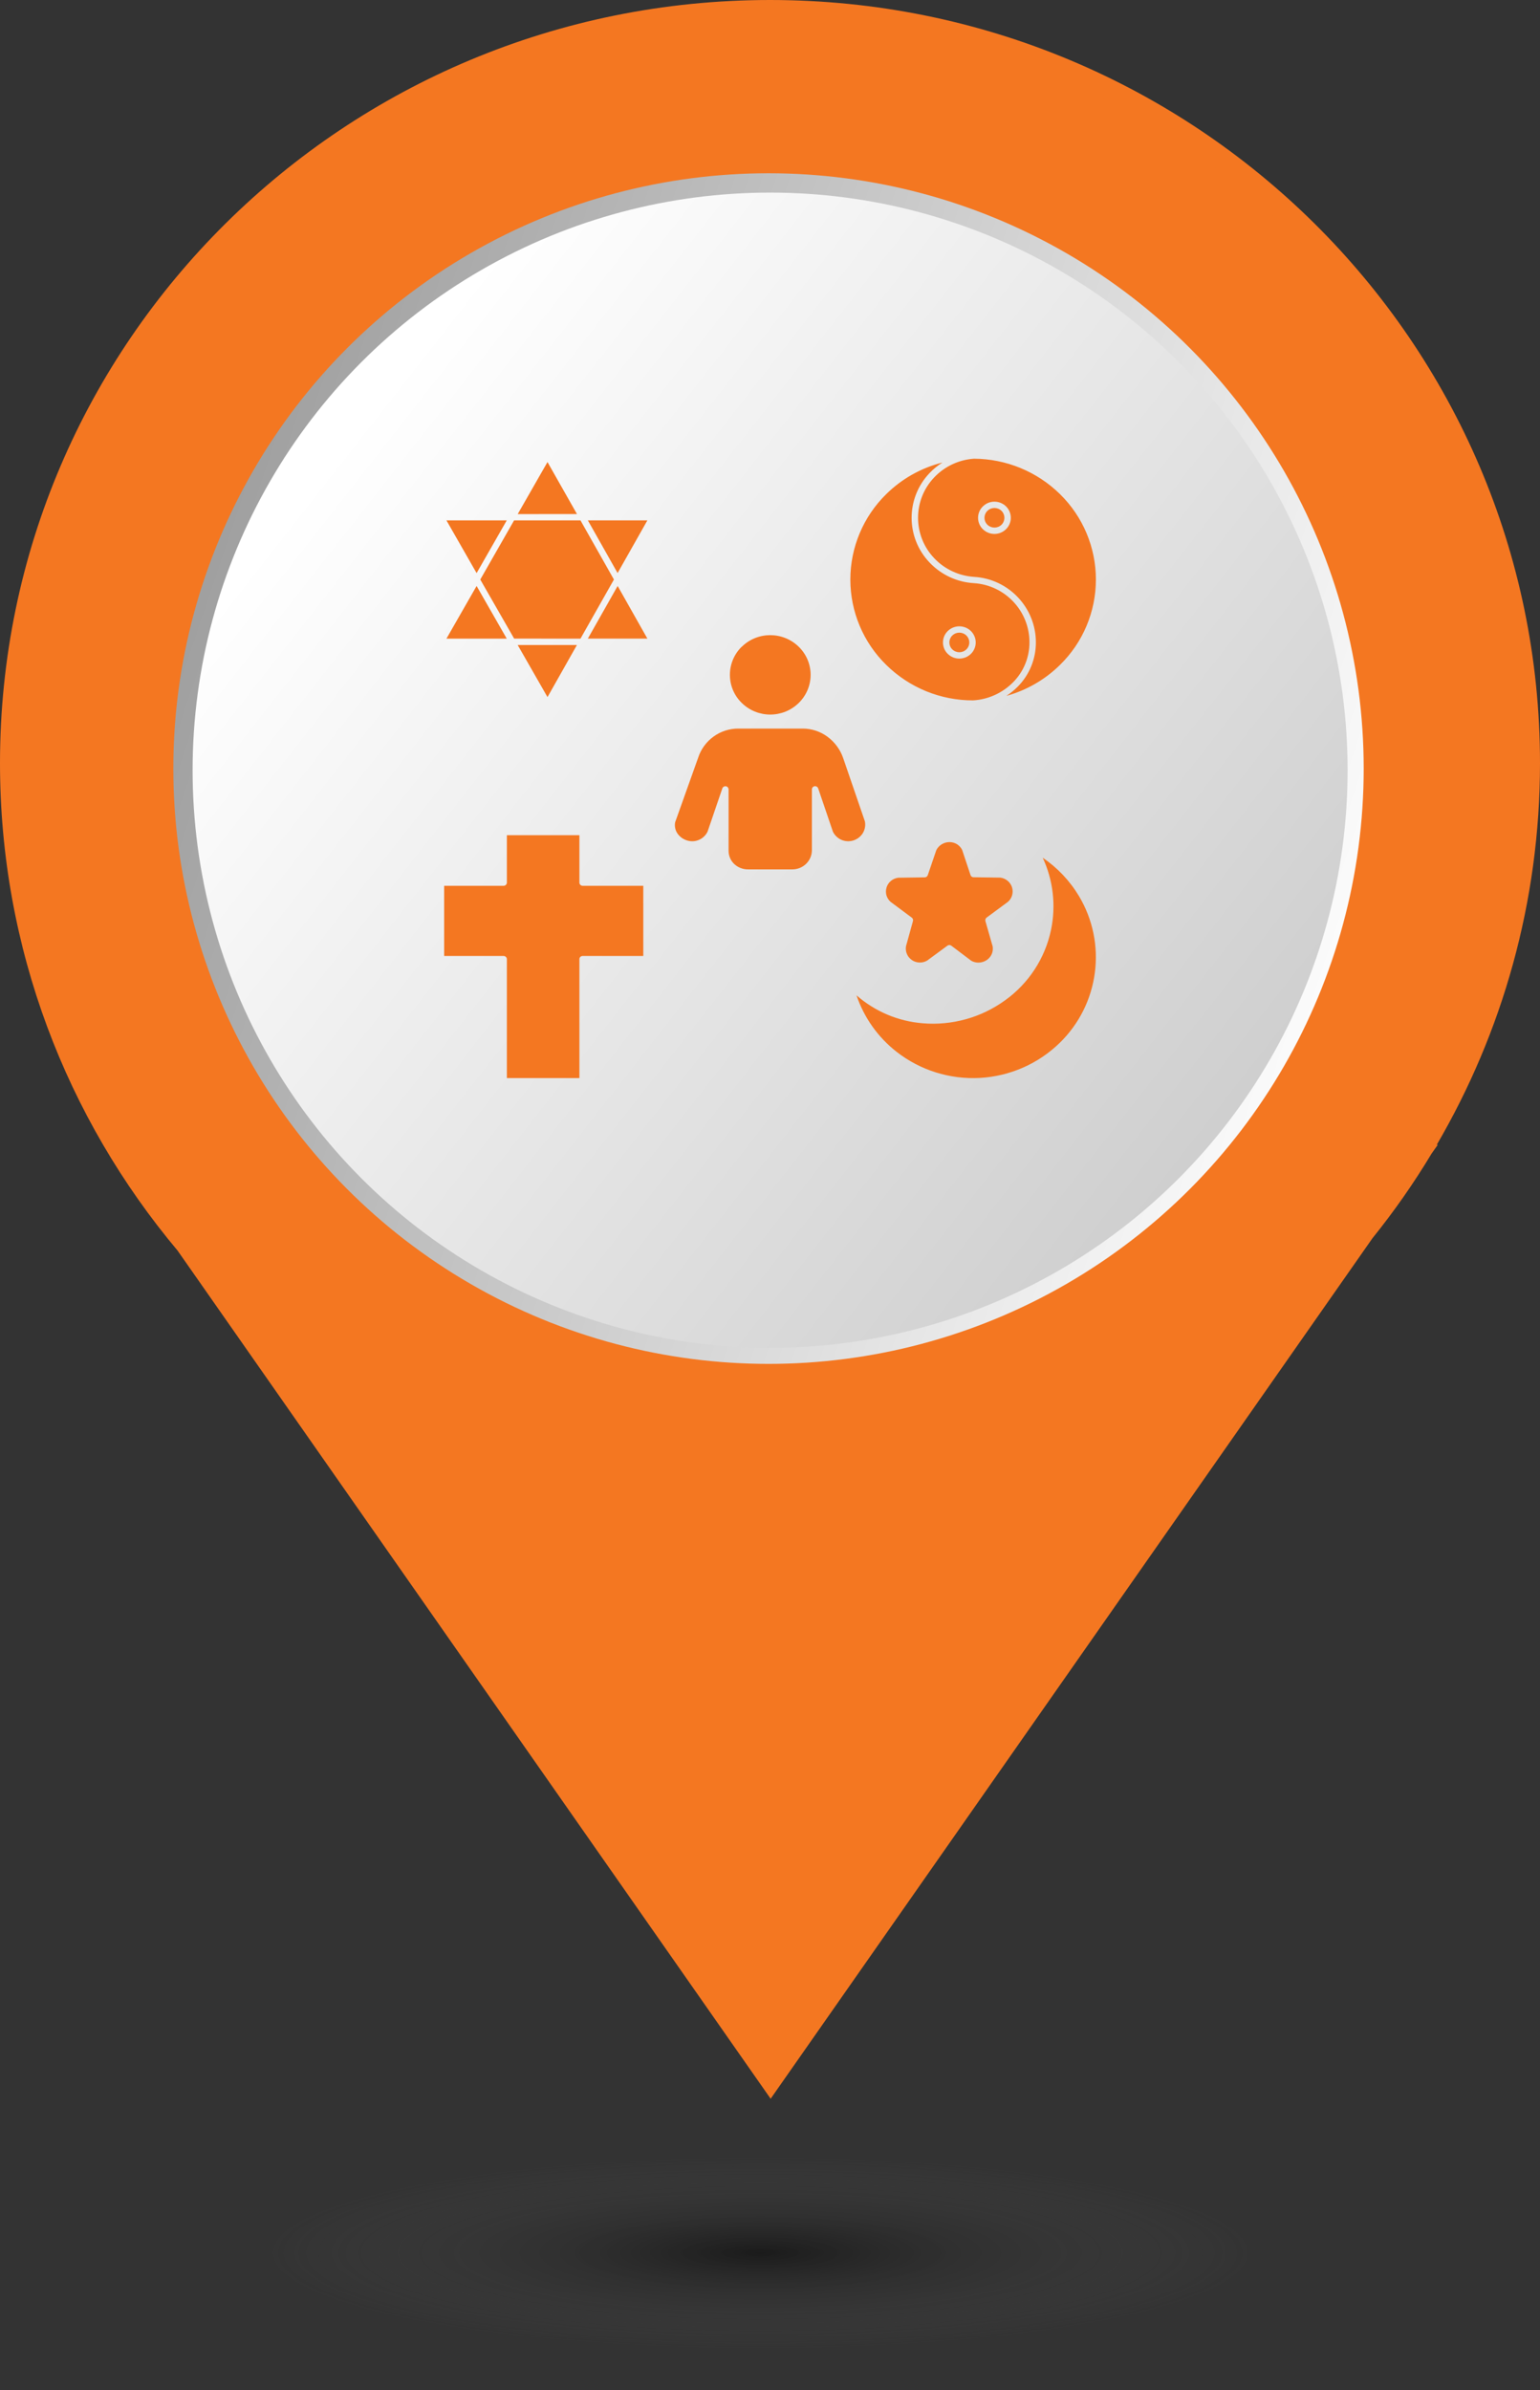 <svg width="29" height="45" viewBox="0 0 29 45" fill="none" xmlns="http://www.w3.org/2000/svg">
<rect x="0" y="0" width="29" height="45" fill="#333333" stroke="none"/>
<path d="M21.478 14.368C21.478 18.334 18.232 21.552 14.228 21.552C10.224 21.552 6.978 18.334 6.978 14.368C6.978 10.401 10.224 7.184 14.228 7.184C18.233 7.184 21.478 10.401 21.478 14.368ZM29 14.368C29 6.433 22.509 0 14.5 0C6.492 0 0 6.433 0 14.368C0 17.857 1.256 21.056 3.344 23.545L14.512 39.513L25.845 23.312C26.252 22.807 26.624 22.275 26.96 21.716L27.075 21.553H27.056C28.29 19.438 29 16.987 29 14.368Z" fill="#F47721"/>
<path d="M21.221 14.379C21.221 18.248 18.069 21.388 14.18 21.388C10.291 21.388 7.14 18.248 7.14 14.379C7.14 10.509 10.292 7.371 14.18 7.371C18.069 7.371 21.221 10.509 21.221 14.379ZM28.525 14.379C28.525 6.638 22.221 0.362 14.444 0.362C6.668 0.362 0.363 6.638 0.363 14.379C0.363 17.783 1.583 20.904 3.61 23.331L14.456 38.909L25.461 23.104C25.856 22.612 26.218 22.093 26.545 21.547L26.656 21.388H26.638C27.836 19.325 28.525 16.933 28.525 14.379Z" fill="#F47721"/>
<circle cx="14.502" cy="14.5" r="11.963" fill="#F47721"/>
<circle cx="14.472" cy="14.47" r="11.208" fill="url(#paint0_linear_1206_2904)"/>
<circle cx="14.502" cy="14.501" r="10.875" fill="url(#paint1_linear_1206_2904)"/>
<path fill-rule="evenodd" clip-rule="evenodd" d="M9.749 12.144L10.31 13.124L10.864 12.144H9.749ZM9.543 9.797H8.407L8.975 10.79L9.543 9.797ZM12.191 9.797H11.07L11.63 10.789L12.191 9.797ZM10.865 9.678L10.31 8.699L9.749 9.679L10.865 9.678ZM11.07 12.023H12.191L11.631 11.032L11.07 12.023ZM9.682 12.023L9.044 10.911L9.681 9.797H10.931L11.561 10.911L10.931 12.024L9.682 12.023ZM18.945 9.534C19.002 9.59 19.035 9.668 19.035 9.749C19.035 9.829 19.002 9.907 18.945 9.963C18.825 10.081 18.634 10.082 18.512 9.967L18.509 9.964C18.45 9.907 18.418 9.829 18.418 9.749C18.418 9.668 18.45 9.591 18.509 9.534C18.629 9.415 18.823 9.415 18.945 9.534ZM18.914 9.748C18.914 9.699 18.894 9.652 18.86 9.618C18.785 9.546 18.668 9.546 18.594 9.618C18.559 9.652 18.539 9.7 18.539 9.749C18.539 9.798 18.559 9.845 18.594 9.879L18.597 9.882C18.671 9.951 18.787 9.95 18.86 9.879C18.894 9.845 18.914 9.797 18.914 9.748ZM18.284 11.881C18.341 11.938 18.374 12.015 18.374 12.095C18.374 12.176 18.341 12.254 18.284 12.31C18.162 12.429 17.968 12.429 17.847 12.31C17.789 12.254 17.757 12.176 17.757 12.095C17.757 12.015 17.789 11.938 17.847 11.881C17.968 11.762 18.162 11.762 18.284 11.881ZM18.253 12.096C18.253 12.047 18.233 11.999 18.198 11.965C18.124 11.893 18.007 11.893 17.933 11.965C17.898 11.999 17.878 12.046 17.878 12.095C17.878 12.145 17.898 12.192 17.933 12.226C18.007 12.298 18.124 12.298 18.198 12.226C18.233 12.192 18.253 12.145 18.253 12.096ZM18.342 8.636C18.058 8.655 17.79 8.78 17.594 8.986C17.186 9.412 17.186 10.085 17.594 10.511C17.791 10.719 18.061 10.843 18.346 10.861C18.998 10.901 19.507 11.442 19.507 12.095C19.507 12.406 19.386 12.704 19.168 12.925C19.103 12.991 19.03 13.05 18.952 13.101C19.332 12.996 19.679 12.796 19.96 12.519C20.393 12.097 20.637 11.516 20.637 10.911C20.637 10.306 20.393 9.726 19.96 9.302C19.528 8.878 18.947 8.639 18.342 8.636ZM18.325 13.186C18.611 13.169 18.88 13.046 19.081 12.842C19.277 12.643 19.386 12.375 19.386 12.095C19.387 11.505 18.928 11.016 18.338 10.979C18.022 10.96 17.724 10.822 17.506 10.592C17.054 10.121 17.054 9.377 17.506 8.905C17.578 8.83 17.659 8.763 17.748 8.708C17.348 8.808 16.983 9.013 16.69 9.302C16.257 9.726 16.013 10.306 16.013 10.911C16.013 11.516 16.257 12.097 16.69 12.519C17.126 12.948 17.714 13.188 18.325 13.186ZM10.911 20.297V18.058C10.911 18.041 10.917 18.026 10.929 18.015C10.94 18.004 10.956 17.998 10.971 17.998H12.114V16.677H10.971C10.956 16.677 10.94 16.67 10.929 16.659C10.917 16.648 10.911 16.633 10.911 16.617V15.724H9.545V16.617C9.545 16.633 9.538 16.648 9.527 16.659C9.515 16.67 9.5 16.677 9.484 16.677H8.364V17.998H9.484C9.5 17.998 9.515 18.005 9.527 18.016C9.538 18.027 9.545 18.042 9.545 18.058V20.297L10.911 20.297ZM19.635 16.147C19.833 16.571 19.888 17.049 19.792 17.507C19.68 18.041 19.372 18.514 18.928 18.832C18.479 19.158 17.927 19.312 17.374 19.265C16.913 19.228 16.477 19.043 16.129 18.739C16.271 19.159 16.533 19.528 16.882 19.801C17.328 20.15 17.887 20.325 18.452 20.294C19.018 20.263 19.553 20.027 19.959 19.631C20.32 19.278 20.552 18.814 20.617 18.314C20.683 17.813 20.578 17.305 20.319 16.872C20.146 16.583 19.912 16.336 19.634 16.147L19.635 16.147ZM18.581 17.274C18.56 17.288 18.55 17.315 18.556 17.34L18.693 17.818C18.701 17.866 18.695 17.916 18.676 17.962C18.656 18.008 18.622 18.048 18.58 18.076C18.536 18.105 18.486 18.121 18.433 18.123C18.383 18.125 18.334 18.113 18.29 18.088L17.914 17.804C17.892 17.788 17.862 17.788 17.841 17.804L17.459 18.085C17.371 18.136 17.262 18.134 17.176 18.078L17.174 18.076C17.088 18.019 17.044 17.917 17.061 17.815L17.191 17.345C17.2 17.32 17.191 17.293 17.171 17.277L16.768 16.977C16.732 16.944 16.706 16.901 16.692 16.854C16.666 16.754 16.699 16.648 16.779 16.583C16.818 16.551 16.866 16.531 16.916 16.525L17.412 16.518C17.439 16.519 17.462 16.502 17.471 16.477L17.632 16.005C17.654 15.961 17.689 15.923 17.731 15.897C17.775 15.869 17.826 15.855 17.878 15.854C17.93 15.854 17.98 15.868 18.023 15.895C18.064 15.922 18.098 15.959 18.119 16.003L18.276 16.475C18.284 16.5 18.307 16.516 18.333 16.516L18.837 16.523C18.887 16.529 18.935 16.55 18.974 16.582C19.013 16.614 19.042 16.657 19.057 16.704C19.088 16.802 19.059 16.909 18.983 16.977L18.581 17.274ZM15.265 12.705C15.265 12.506 15.184 12.316 15.042 12.177C14.743 11.885 14.266 11.885 13.968 12.177L13.964 12.179C13.823 12.319 13.744 12.509 13.745 12.707C13.745 12.905 13.825 13.095 13.968 13.234C14.266 13.526 14.743 13.526 15.042 13.234C15.184 13.095 15.265 12.904 15.265 12.705ZM13.601 14.847L13.324 15.658C13.29 15.727 13.233 15.782 13.162 15.812C13.09 15.843 13.01 15.847 12.935 15.822C12.86 15.799 12.795 15.75 12.752 15.684C12.714 15.624 12.7 15.55 12.714 15.48L13.148 14.263C13.2 14.103 13.303 13.964 13.439 13.866C13.575 13.768 13.738 13.716 13.905 13.717H15.117C15.284 13.717 15.448 13.771 15.583 13.871C15.721 13.973 15.825 14.115 15.88 14.278L16.287 15.464C16.302 15.539 16.288 15.616 16.25 15.682C16.21 15.748 16.147 15.798 16.073 15.822C15.999 15.846 15.919 15.843 15.846 15.812C15.776 15.782 15.719 15.727 15.685 15.659L15.409 14.848C15.401 14.818 15.372 14.799 15.342 14.802C15.312 14.806 15.289 14.831 15.289 14.861V16.006C15.289 16.101 15.251 16.192 15.184 16.259L15.181 16.262C15.112 16.33 15.018 16.368 14.921 16.368H14.088C13.991 16.369 13.897 16.333 13.826 16.266C13.758 16.202 13.72 16.111 13.72 16.018V14.862C13.719 14.832 13.697 14.806 13.667 14.803C13.637 14.8 13.608 14.819 13.601 14.848L13.601 14.847ZM8.407 12.024H9.543L8.975 11.032L8.407 12.024Z" fill="#F47721"/>
<ellipse cx="14.319" cy="42.413" rx="9.244" ry="1.812" fill="url(#paint2_radial_1206_2904)" fill-opacity="0.6"/>
<defs>
<linearGradient id="paint0_linear_1206_2904" x1="25.739" y1="19.212" x2="1.995" y2="11.237" gradientUnits="userSpaceOnUse">
<stop stop-color="white"/>
<stop offset="1" stop-color="#999999"/>
</linearGradient>
<linearGradient id="paint1_linear_1206_2904" x1="4.896" y1="10.332" x2="24.108" y2="25.375" gradientUnits="userSpaceOnUse">
<stop stop-color="white"/>
<stop offset="1" stop-color="#C7C7C7"/>
</linearGradient>
<radialGradient id="paint2_radial_1206_2904" cx="0" cy="0" r="1" gradientUnits="userSpaceOnUse" gradientTransform="translate(14.319 42.413) scale(9.244 1.812)">
<stop stop-opacity="0.8"/>
<stop offset="1" stop-color="#666666" stop-opacity="0"/>
</radialGradient>
</defs>
</svg>
